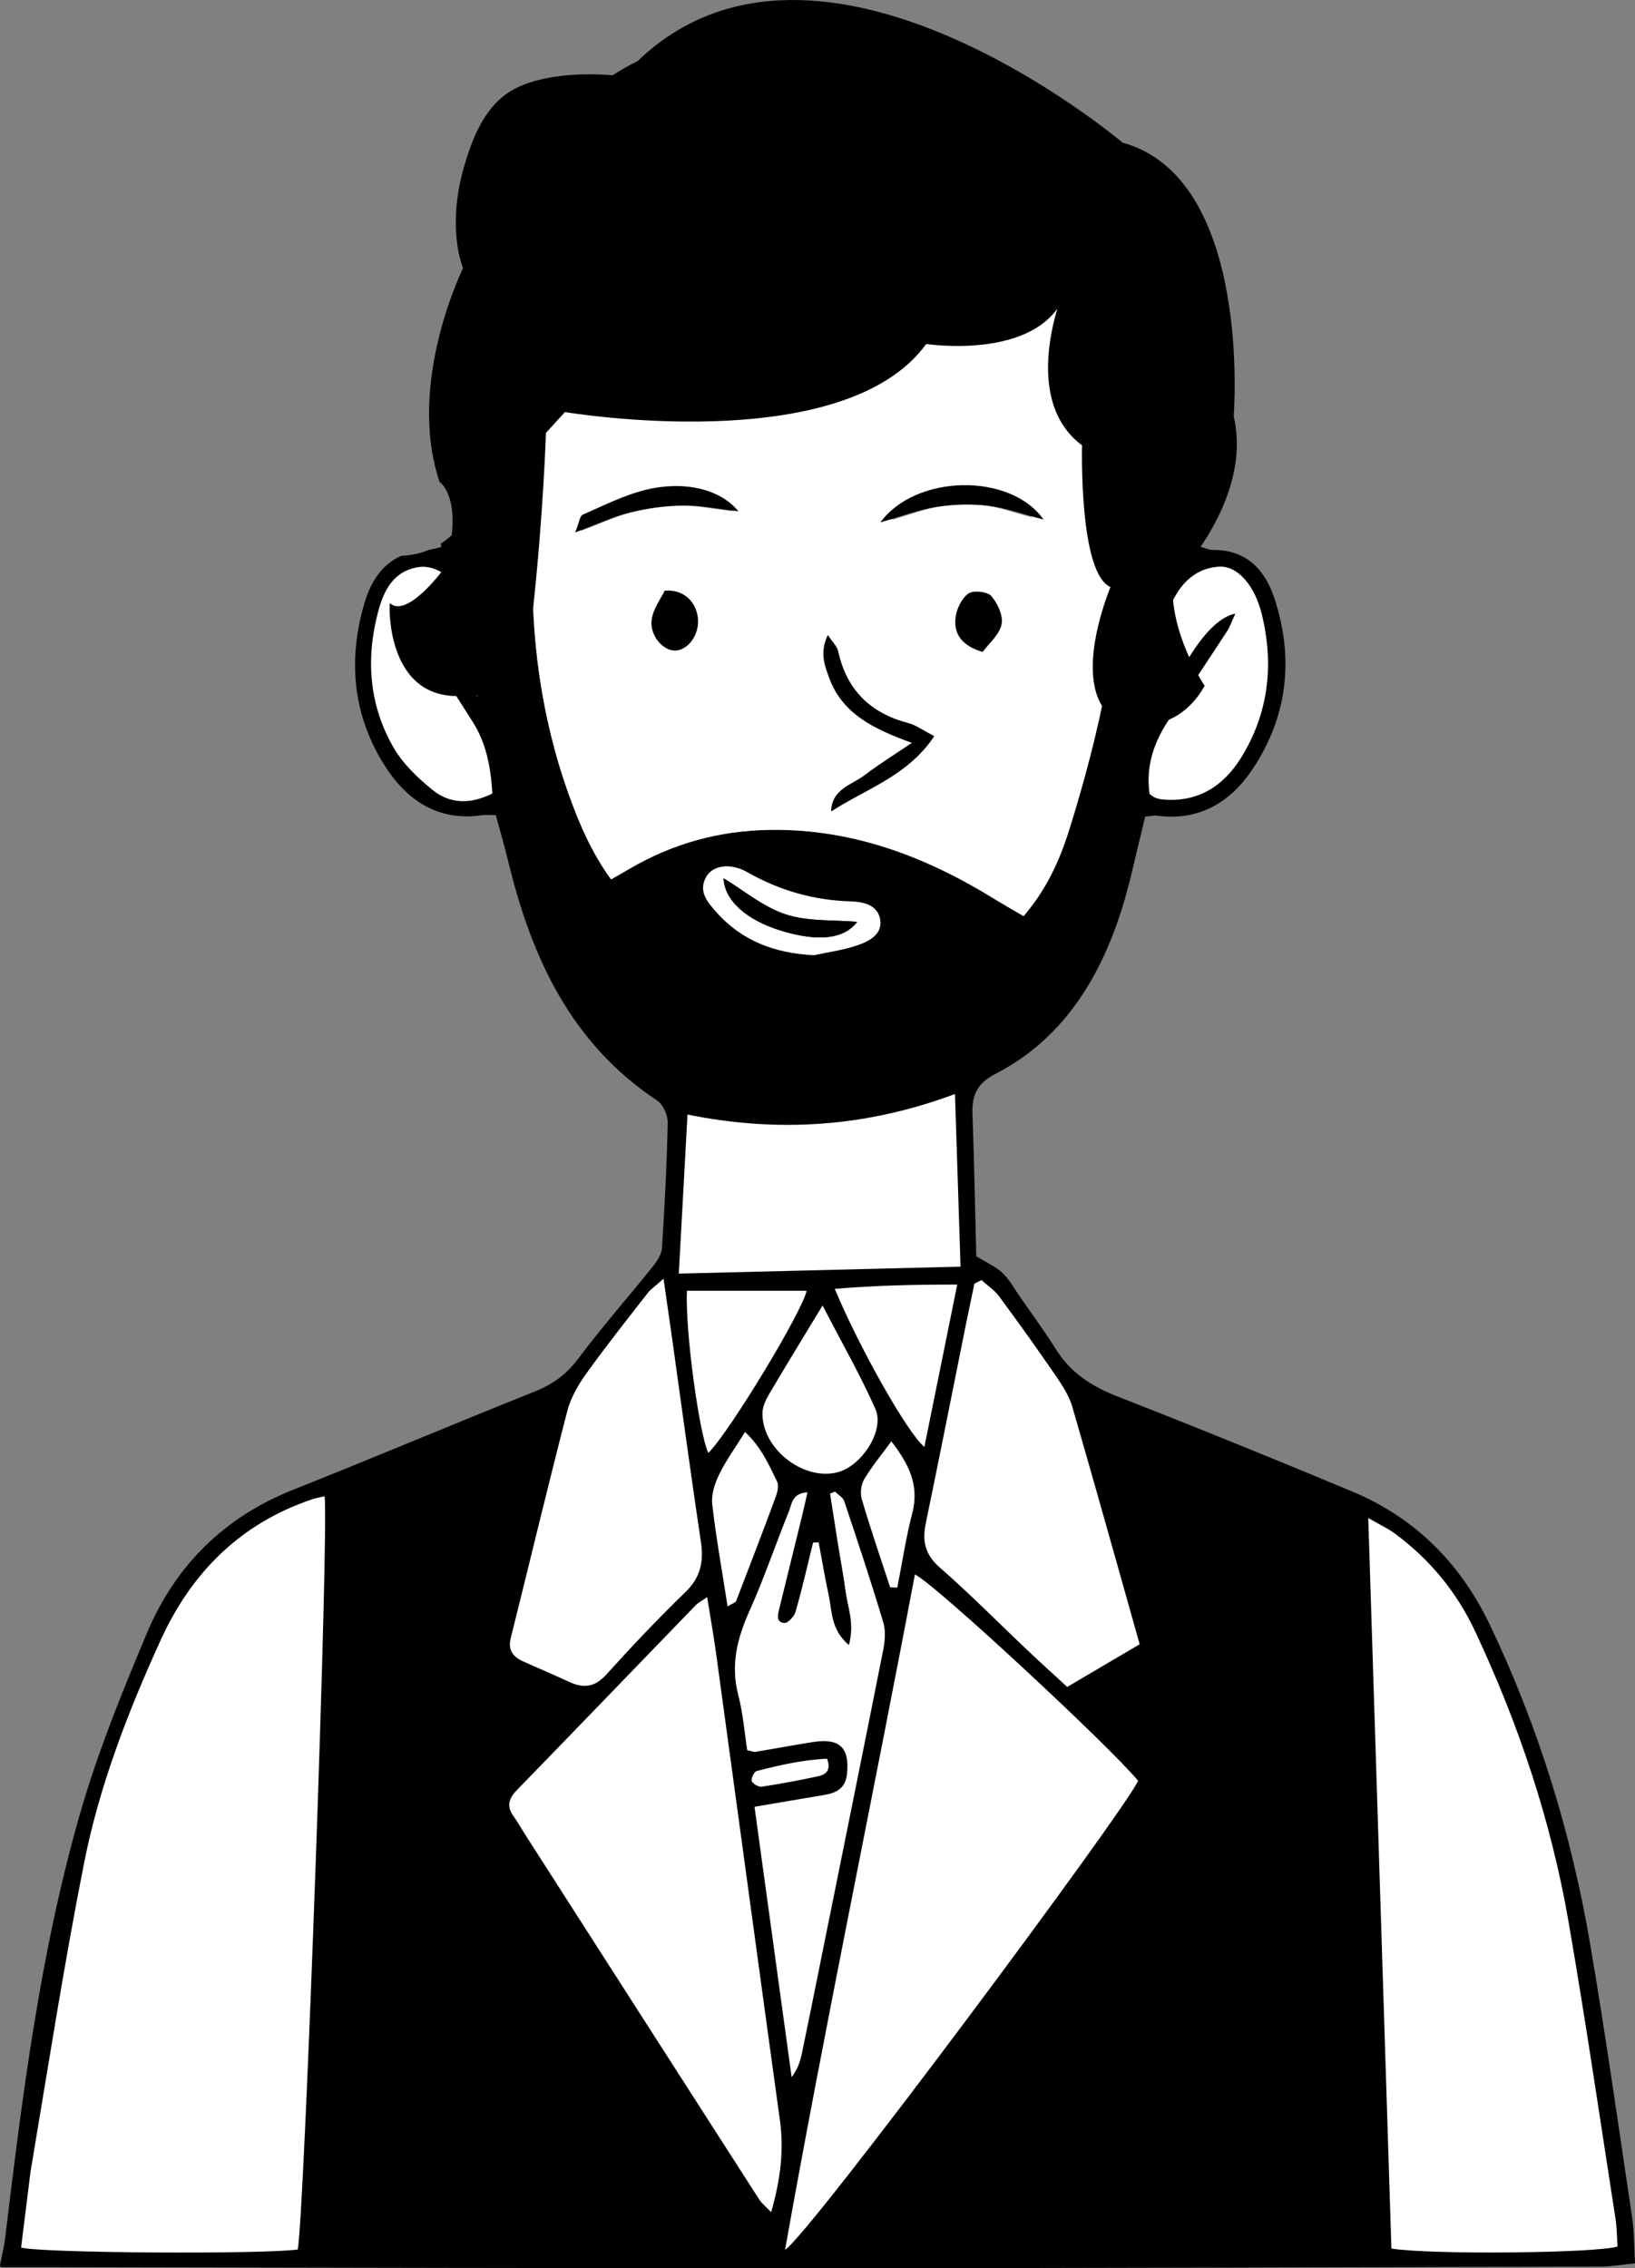 <?xml version="1.0" encoding="UTF-8"?>
<svg id="Capa_1" data-name="Capa 1" xmlns="http://www.w3.org/2000/svg" viewBox="0 0 416.21 577.25">
  <rect x="0" y="0" width="416.21" height="577.25" fill="#808080" stroke="none"/>
  <defs>
    <style>
      .cls-1 {
        stroke: #000;
        stroke-miterlimit: 10;
        stroke-width: .72px;
      }

      .cls-2, .cls-3, .cls-4 {
        stroke-width: 0px;
      }

      .cls-3 {
        fill: none;
      }

      .cls-4 {
        fill: #fff;
      }
    </style>
  </defs>
  <g>
    <path class="cls-2" d="m15.62,576.99c65.53.12,131.06.28,196.59.26,65.08-.02,130.15-.23,195.23-.41,2.8,0,5.61-.51,8.77-.82-.25-4.38-.19-8-.71-11.53-3.47-23.22-6.75-46.48-10.69-69.63-4.79-28.18-13.15-55.31-25.46-81.17-7.5-15.76-19.05-27.39-35.16-34.12-19.79-8.26-39.66-16.34-59.63-24.13-6.58-2.56-11.99-6.01-15.77-12.06-2.87-4.59-6.1-8.96-9.19-13.42-1.41-2.04-2.62-4.31-4.39-5.99-1.72-1.62-4.03-2.61-6.69-4.26-.3-11.95-.53-24.13-.97-36.3-.17-4.76,1.25-7.75,5.89-10.13,10.91-5.59,19.13-14.25,25.04-25.02,4.71-8.58,7.69-17.8,9.89-27.3,1.01-4.35,2.08-8.68,3.15-13.11,1.32-.12,2.21-.38,3.06-.26,10.69,1.42,18.65-3.44,24.23-11.78,8.95-13.37,10.64-28.15,5.65-43.42-2.41-7.38-7.17-12.54-15.8-12.43-.84.01-1.68-.43-3.55-.94.41-.53.71-.97,1.04-1.44-6.28-1.69-11.7-6.34-13.79-14.65-.02-.07-.04-.14-.06-.21-2.37-2.43-4.56-4.9-6.76-7.29-1.1,1.95-2.47,3.76-4.05,5.35.01.11,0,.23.02.34.31,1.96.69,3.9.91,5.87.05.44.07.89.1,1.34.21,1.13.31,2.25.26,3.36.04.46.05.92.11,1.37-.04-.27-.07-.55-.11-.82.1.67.09,1.28,0,1.88.02.34.04.68.04,1.05-.12,25.87-2.9,51.37-10.7,76.15-2.45,7.76-5.79,15.11-11.58,21.83-2.64-1.56-5.13-2.97-7.57-4.47-17.42-10.72-35.92-17.74-56.77-17.49-12.98.15-24.95,3.43-36.09,9.98-1.34.79-2.69,1.54-4.58,2.63-4.9-6.77-8.11-14.18-10.81-21.76-7.07-19.8-9.75-40.41-9.09-61.28.44-13.94,2.62-27.84,4.08-41.74.11-1.07.43-2.14.81-3.52,0-.67.03-1.34.1-2-15.24,8.28-13.42,23.79-21.65,37.74-1.84,3.12-4.18,5.45-6.77,7.11.05.29.1.57.15.86-1.45.33-2.28.64-3.08.7-2.29.97-4.71,1.44-7.16,1.55-4.72,2.11-7.67,6.33-9.36,12.1-4.16,14.17-2.98,27.89,4.68,40.49,5.59,9.19,13.59,15.11,25.3,13.42.88-.13,1.79-.02,3.49-.02,1.16,4.32,2.29,8.19,3.24,12.11,5.93,24.35,15.99,46.06,37.83,60.53,1.52,1.01,2.72,3.75,2.68,5.65-.22,10.61-.78,21.22-1.45,31.81-.1,1.59-1.17,3.32-2.23,4.63-6.35,7.92-13.06,15.55-19.15,23.66-3,4-6.52,6.51-11.09,8.33-20.54,8.2-40.92,16.82-61.48,24.99-17.58,6.99-29.96,19.33-37.18,36.48-6.29,14.96-12.45,30.1-16.94,45.66-10.36,35.91-14.87,72.97-19.35,109.98"/>
    <path class="cls-2" d="m303.47,166.09c-2.62,4.05-5.12,8.18-8.35,12.06-.05-7.91-.47-15.78,2.47-23.14,2.25-5.64,6.01-10.35,12.7-10.79,4.7-.31,9.11,4.65,10.95,12.23,3.11,12.83,1.67,25.21-5.38,36.5-4.46,7.14-10.95,11.3-19.83,10.52-.67-.06-1.34-.23-1.97-.46-.41-.14-.74-.48-1.41-.92-.99-6.59.86-12.69,4.51-18.32,5.04-7.76,10.19-15.44,15.25-23.19.69-1.06,1.09-2.32,2.06-4.42q-5.25,1.09-11,9.92Z"/>
    <path class="cls-2" d="m110.14,201.07c-3.77-3.05-7.53-6.63-9.93-10.76-6.27-10.83-7.14-22.67-3.94-34.68,1.43-5.35,3.9-10.31,10.24-11.29,4.76-.73,9.81,3.18,12.67,9.47.56,1.22,1.13,2.51,1.3,3.81.83,6.33,1.53,12.67,2.27,19.01l-1.52.59c-2.51-3.85-4.85-7.83-7.57-11.52-2.64-3.58-3.68-8.76-10.24-10.25,1.02,2.36,1.5,3.96,2.35,5.32,4.77,7.64,9.62,15.24,14.48,22.83,3.51,5.48,4.66,11.56,5.08,18.36-5.72,2.85-10.88,2.6-15.19-.89Z"/>
    <path class="cls-2" d="m179.78,223.13c1.61-2.83,6.05-3.66,10.4-1.19,8.25,4.69,16.94,7.18,26.41,7.46,3.12.09,6.85.88,7.47,4.6.63,3.8-2.8,5.54-5.74,6.56-3.56,1.24-7.39,1.73-11.1,2.54-9.86-.47-18.32-3.59-24.86-10.97-2.19-2.47-4.7-5.25-2.57-9Z"/>
    <path class="cls-2" d="m175.01,283.65c23.09,4.68,45.48,3.21,68.09-5.23.48,14.85.93,28.85,1.42,43.94-24.16.59-47.48,1.17-71.71,1.77.76-13.89,1.46-26.8,2.21-40.48Z"/>
    <path class="cls-2" d="m209.79,456.83c3.14-.52,5.46-1.69,5.83-5.4.67-6.61-1.85-9.13-8.61-8.08-4.9.76-9.78,1.69-14.67,2.5-.41.07-.87-.15-2.12-.4-.7-4.5-1.07-9.4-2.29-14.07-2.01-7.68-.23-14.52,2.91-21.52,3.69-8.22,6.58-16.8,9.97-25.17.77-1.9.79-4.66,4.74-4.89-.55,2.38-1.01,4.47-1.52,6.55-1.87,7.67-3.77,15.33-5.65,22.99-.38,1.56-.93,3.53,1.28,3.71.9.07,2.52-1.69,2.86-2.89,1.66-5.81,3-11.71,4.45-17.58.47-.02.94-.03,1.42-.05.84,4.46,1.58,8.94,2.54,13.38.89,4.11.51,8.82,5.16,12.75,1.47-5.41-.25-9.42-.81-13.46-.58-4.24-1.37-8.46-2.05-12.69-.66-4.12-1.29-8.25-1.94-12.37.41-.18.83-.36,1.24-.54.81.81,2.05,1.47,2.37,2.44,3.44,10.27,6.86,20.55,9.96,30.92.66,2.23.37,4.92-.1,7.28-5.23,26.33-10.57,52.64-15.88,78.96-1.56,7.74-3.11,15.48-4.72,23.21-.44,2.12-1.09,4.2-2.65,6.22-3.12-22.69-6.23-45.38-9.45-68.81,6.28-1.06,12-2.05,17.72-3Z"/>
    <path class="cls-2" d="m191.37,453.26c-.23-.64.61-2.37,1.26-2.54,5.94-1.53,11.93-2.89,17.91-3.12,1.13,2.99-.39,4.04-2.22,4.44-4.78,1.04-9.59,1.94-14.42,2.67-.8.12-2.27-.73-2.53-1.45Z"/>
    <path class="cls-2" d="m180.33,369.76c-2.27-4.37-5.95-31.17-5.46-41.26h30.46c-1.05,5.23-19.42,35.64-25,41.26Z"/>
    <path class="cls-2" d="m209.4,332.25c4.96,9.59,9.65,17.76,13.44,26.32,2.47,5.58-3.65,14.79-9.93,16.2-8.78,1.97-19.06-6.29-18.81-15.31.05-1.68.98-3.46,1.88-4.98,4.1-6.96,8.34-13.85,13.42-22.24Z"/>
    <path class="cls-2" d="m183.08,375.22c1.76-3.61,4.17-6.9,6.58-10.78,4.09,3.79,6.04,8.29,8.15,12.6.5,1.02.11,2.71-.34,3.91-3.29,8.89-6.69,17.73-10.1,26.57-.12.32-.72.45-2.14,1.29-1.41-9.08-2.95-17.51-3.91-26-.28-2.45.65-5.3,1.77-7.6Z"/>
    <path class="cls-2" d="m219.38,381.6c-.46-1.54-.22-3.74.59-5.11,1.91-3.24,4.35-6.16,6.92-9.67,4.47,5.77,7.18,11.18,5.33,18.29-1.62,6.22-2.56,12.6-3.81,18.92-.61-.02-1.22-.04-1.83-.06-2.43-7.45-4.98-14.86-7.2-22.37Z"/>
    <path class="cls-2" d="m212.5,328.01c10.21-.86,20.11-1.1,31.18-1.09-2.88,14.23-5.59,27.59-8.37,41.32-4.39-3.64-16.6-25.35-22.81-40.23Z"/>
    <path class="cls-2" d="m130.02,416.88c4.81-19.25,9.42-38.56,14.39-57.77.88-3.39,2.78-6.68,4.85-9.56,4.99-6.96,10.34-13.68,15.6-20.45.78-1,1.89-1.73,4.05-3.67.81,5.61,1.43,9.82,2.02,14.03,2.48,17.65,4.86,35.32,7.49,52.94.75,5.05-.07,9.04-3.93,12.77-6.97,6.74-13.65,13.8-20.15,21-2.94,3.26-5.84,3.55-9.51,1.83-3.88-1.81-7.84-3.46-11.74-5.23-2.53-1.15-3.83-2.86-3.07-5.9Z"/>
    <path class="cls-2" d="m7.75,552.83c4.41-26.24,8.49-52.54,13.64-78.63,3.9-19.74,11.18-38.54,19.53-56.84,7.85-17.2,20.31-29.65,38.53-35.79,1.02-.34,2.1-.52,3.15-.78,1.27,5.28-5.08,183.05-6.81,191.7-8.43,1.24-65.15.94-70.42-.49"/>
    <path class="cls-2" d="m196.31,562.99c-1.41-1.49-2.4-2.25-3.04-3.24-19.89-30.95-39.74-61.92-59.6-92.9-.97-1.52-1.85-3.11-2.9-4.57-1.75-2.44-1.4-4.41.68-6.56,15.26-15.7,30.45-31.49,45.68-47.22.59-.61,1.41-1.01,2.88-2.04.84,5.21,1.66,9.78,2.29,14.38,5.42,39.57,10.77,79.15,16.23,118.71,1.07,7.73.15,15.16-2.23,23.43Z"/>
    <path class="cls-2" d="m199.85,572.56c10.23-57.44,22.23-114.46,33.05-171.87,5.13,2.41,49.78,43.91,56.81,52.51-2.56,6.5-83.95,115.92-89.86,119.36Z"/>
    <path class="cls-2" d="m271.66,429.32c-3.55-3.27-6.72-6.12-9.81-9.05-7.54-7.13-14.84-14.53-22.65-21.36-3.81-3.33-4.47-6.77-3.52-11.35,3.44-16.56,6.7-33.15,10.04-49.73.75-3.72,1.55-7.43,2.32-11.14.6-.3,1.2-.61,1.8-.91,1.53,1.38,3.33,2.55,4.53,4.17,4.96,6.71,9.82,13.51,14.54,20.39,1.64,2.4,3.28,4.99,4.08,7.74,5.77,19.89,11.33,39.83,17.13,60.37-6.32,3.72-12.25,7.21-18.45,10.86Z"/>
    <path class="cls-2" d="m354.2,572.25c-1.95-61.57-3.9-122.98-5.89-185.92,3.14,1.82,5.1,2.72,6.79,3.97,8.88,6.56,15.7,14.84,20.4,24.85,11.08,23.6,19.33,48.17,23.78,73.86,4.35,25.11,8.03,50.34,11.95,75.52.38,2.41.37,4.89.53,7.2-5.17,1.69-47.57,2.14-57.57.52Z"/>
    <path class="cls-4" d="m141.02,93.61c26.17,9.17,30.75,9.61,51.7,6.61,6.93,7.58,13.13-7.75,24-6.73,10.91,1.02,20.19-11.19,28.18-18.93,8.24-2.67,51.68,6.37,34.71,14.44,7.27,9.65-9.11,36.59,2.93,39.34,3.95.9,3.09,3.11,3.07,6.76-.12,25.87-5.67,51.45-13.47,76.23-2.45,7.76-5.79,15.11-11.58,21.83-2.64-1.56-5.13-2.97-7.57-4.47-17.42-10.72-35.92-17.74-56.77-17.49-12.98.15-24.95,3.43-36.09,9.98-1.34.79-2.69,1.54-4.58,2.63-4.9-6.77-8.11-14.18-10.81-21.76-7.07-19.8-9.75-40.41-9.09-61.28.44-13.94,2.62-27.84,4.08-41.74.16-1.52.71-2.99,1.31-5.4Zm70.56,112.9c8.83-5.77,19.52-9.02,26.23-19.16-2.79-1.43-4.62-2.8-6.67-3.34-9.66-2.54-15.64-8.47-17.79-18.29-.27-1.22-1.4-2.26-2.61-4.1-2.08,4.41-.84,7.55.26,10.65,3.33,9.39,11.45,13.27,21.16,16.78-4.74,3.21-8.54,5.54-12.06,8.24-3.3,2.53-8.31,3.44-8.52,9.22Zm-25.06-76.42c-4.33-5.29-12.91-7.28-21.92-5.08-5.17,1.26-10.05,3.76-14.98,5.91-.66.29-.79,1.77-1.76,4.19,5.15-1.92,8.93-3.73,12.92-4.72,4.1-1.01,8.4-1.62,12.62-1.68,4.04-.06,8.1.81,13.13,1.38Zm40.46,2.21c4.87-1.39,8.52-2.82,12.31-3.4,3.72-.57,7.61-.69,11.34-.26,3.74.43,7.37,1.8,12.16,3.04-7.3-10.35-28.08-9.97-35.81.62Zm22.87,31.38c1.13-1.54,3.01-3.09,3.4-4.95.33-1.56-.7-3.82-1.86-5.12-.72-.81-3.26-1.06-4.14-.42-1.22.89-2.13,2.81-2.3,4.39-.32,2.93,1.2,5.03,4.89,6.11Zm-79.78-10.82c-.62,1.3-1.96,3.04-2.22,4.92-.38,2.7,1.97,5.31,4,5.25,2.2-.08,4.07-2.67,3.86-5.37-.22-2.8-2.32-5.07-5.64-4.8Z"/>
    <path class="cls-4" d="m7.75,552.83c4.41-26.24,8.49-52.54,13.64-78.63,3.9-19.74,11.18-38.54,19.53-56.84,7.85-17.2,20.31-29.65,38.53-35.79,1.02-.34,2.1-.52,3.15-.78,1.27,5.28-5.08,183.05-6.81,191.7-8.44,1.24-65.15.94-70.42-.49"/>
    <path class="cls-4" d="m354.2,572.25c-1.95-61.57-3.9-122.98-5.89-185.92,3.14,1.82,5.1,2.72,6.79,3.97,8.88,6.56,15.7,14.84,20.4,24.85,11.08,23.6,19.33,48.17,23.78,73.86,4.35,25.11,8.03,50.34,11.95,75.52.38,2.41.37,4.89.53,7.2-5.17,1.69-47.57,2.14-57.57.52Z"/>
    <path class="cls-4" d="m199.85,572.56c10.23-57.44,22.23-114.46,33.05-171.87,5.13,2.41,49.78,43.91,56.81,52.51-2.56,6.5-83.95,115.92-89.86,119.36Z"/>
    <path class="cls-4" d="m180.01,406.47c.84,5.21,1.66,9.78,2.29,14.38,5.42,39.57,10.77,79.15,16.23,118.71,1.07,7.73.15,15.16-2.23,23.43-1.41-1.49-2.4-2.25-3.04-3.24-19.89-30.95-39.74-61.92-59.6-92.9-.97-1.52-1.85-3.11-2.9-4.57-1.75-2.44-1.4-4.41.68-6.56,15.26-15.7,30.45-31.49,45.68-47.22.59-.61,1.41-1.01,2.88-2.04Z"/>
    <path class="cls-4" d="m249.84,325.78c1.53,1.38,3.33,2.55,4.53,4.18,4.96,6.71,9.82,13.51,14.54,20.39,1.64,2.4,3.28,4.99,4.08,7.74,5.77,19.88,11.33,39.83,17.13,60.37-6.32,3.72-12.25,7.21-18.45,10.86-3.55-3.27-6.72-6.12-9.81-9.05-7.54-7.13-14.84-14.53-22.65-21.36-3.81-3.33-4.47-6.77-3.52-11.35,3.44-16.56,6.7-33.15,10.04-49.73.75-3.72,1.55-7.43,2.32-11.14.6-.3,1.2-.61,1.8-.91Z"/>
    <path class="cls-4" d="m168.91,325.44c.81,5.61,1.43,9.82,2.02,14.03,2.48,17.65,4.86,35.32,7.49,52.94.75,5.05-.07,9.04-3.93,12.77-6.97,6.74-13.65,13.8-20.15,21-2.94,3.26-5.84,3.55-9.51,1.83-3.88-1.81-7.84-3.46-11.74-5.23-2.53-1.15-3.83-2.86-3.07-5.9,4.81-19.25,9.42-38.56,14.39-57.77.88-3.39,2.78-6.68,4.85-9.56,4.99-6.96,10.34-13.68,15.6-20.45.78-1,1.89-1.73,4.05-3.67Z"/>
    <path class="cls-4" d="m244.51,322.36c-24.16.59-47.47,1.17-71.71,1.77.76-13.89,1.46-26.8,2.21-40.48,23.09,4.68,45.48,3.21,68.09-5.23.48,14.85.93,28.85,1.42,43.94Z"/>
    <path class="cls-4" d="m205.56,379.8c-.55,2.38-1.01,4.47-1.52,6.55-1.88,7.67-3.77,15.33-5.65,22.99-.38,1.56-.93,3.53,1.28,3.71.9.07,2.52-1.69,2.86-2.89,1.66-5.81,3-11.71,4.45-17.58.47-.02.94-.03,1.42-.05.84,4.46,1.58,8.94,2.54,13.38.89,4.11.51,8.82,5.16,12.75,1.47-5.41-.25-9.42-.81-13.46-.58-4.25-1.37-8.46-2.05-12.69-.66-4.12-1.29-8.25-1.94-12.37.41-.18.83-.36,1.24-.54.81.81,2.05,1.47,2.37,2.44,3.44,10.27,6.86,20.55,9.96,30.92.66,2.23.37,4.92-.1,7.28-5.23,26.33-10.57,52.64-15.88,78.96-1.56,7.74-3.11,15.48-4.72,23.21-.44,2.12-1.09,4.2-2.65,6.22-3.12-22.69-6.23-45.38-9.45-68.81,6.28-1.06,12-2.05,17.72-3,3.14-.52,5.46-1.69,5.83-5.4.67-6.61-1.85-9.13-8.61-8.08-4.9.76-9.78,1.69-14.67,2.5-.41.07-.87-.15-2.12-.4-.7-4.5-1.07-9.4-2.29-14.07-2.01-7.68-.23-14.52,2.91-21.52,3.69-8.22,6.58-16.8,9.97-25.17.77-1.9.79-4.66,4.74-4.89Z"/>
    <path class="cls-4" d="m314.47,156.16q-5.25,1.09-11,9.93c-2.62,4.05-5.12,8.18-8.35,12.06-.05-7.91-.47-15.78,2.47-23.14,2.25-5.64,6.01-10.35,12.7-10.79,4.7-.31,9.11,4.65,10.95,12.23,3.11,12.83,1.67,25.21-5.38,36.5-4.46,7.14-10.95,11.3-19.83,10.52-.67-.06-1.34-.23-1.97-.46-.41-.14-.74-.48-1.41-.92-.99-6.59.86-12.69,4.51-18.32,5.04-7.76,10.19-15.44,15.25-23.19.69-1.06,1.09-2.32,2.06-4.42Z"/>
    <path class="cls-4" d="m125.33,201.95c-5.72,2.85-10.88,2.6-15.19-.89-3.77-3.05-7.53-6.63-9.93-10.76-6.27-10.83-7.14-22.67-3.94-34.68,1.42-5.35,3.9-10.31,10.25-11.29,4.76-.73,9.81,3.18,12.67,9.47.56,1.22,1.13,2.51,1.3,3.81.83,6.33,1.53,12.67,2.27,19.01-.51.2-1.02.4-1.52.59-2.51-3.85-4.85-7.83-7.57-11.52-2.64-3.58-3.68-8.76-10.24-10.25,1.02,2.36,1.5,3.96,2.35,5.32,4.77,7.64,9.62,15.24,14.48,22.83,3.51,5.48,4.66,11.56,5.08,18.36Z"/>
    <path class="cls-4" d="m209.4,332.25c4.96,9.59,9.65,17.76,13.44,26.32,2.47,5.58-3.65,14.79-9.93,16.2-8.78,1.97-19.06-6.29-18.81-15.31.05-1.68.98-3.46,1.88-4.98,4.1-6.96,8.34-13.85,13.42-22.24Z"/>
    <path class="cls-4" d="m174.87,328.5h30.46c-1.05,5.23-19.42,35.64-25,41.26-2.27-4.37-5.95-31.17-5.46-41.26Z"/>
    <path class="cls-4" d="m243.68,326.92c-2.88,14.23-5.59,27.59-8.37,41.32-4.39-3.64-16.6-25.35-22.81-40.23,10.21-.86,20.11-1.1,31.18-1.09Z"/>
    <path class="cls-4" d="m207.21,243.1c-9.86-.47-18.32-3.59-24.86-10.97-2.19-2.47-4.7-5.25-2.57-9,1.61-2.83,6.05-3.66,10.4-1.19,8.25,4.69,16.94,7.18,26.41,7.46,3.13.09,6.85.88,7.47,4.6.63,3.8-2.8,5.54-5.74,6.56-3.56,1.24-7.39,1.73-11.1,2.54Zm-23.01-19.57c.21,5.62,5.82,10.65,14.68,13.34,9.51,2.89,16.04,2.09,19.31-2.26-6.03-.53-12.47-.04-18.15-1.89-5.65-1.83-10.54-6-15.84-9.19Z"/>
    <path class="cls-4" d="m185.22,408.82c-1.41-9.08-2.95-17.51-3.91-26-.28-2.45.65-5.3,1.77-7.6,1.76-3.61,4.17-6.9,6.58-10.78,4.09,3.79,6.04,8.29,8.15,12.6.5,1.02.11,2.71-.34,3.91-3.29,8.89-6.69,17.73-10.1,26.57-.12.32-.72.45-2.14,1.29Z"/>
    <path class="cls-4" d="m226.59,403.97c-2.43-7.45-4.98-14.86-7.2-22.37-.46-1.54-.22-3.74.59-5.11,1.91-3.24,4.35-6.16,6.92-9.67,4.47,5.77,7.18,11.18,5.33,18.29-1.62,6.22-2.56,12.6-3.81,18.92-.61-.02-1.22-.04-1.83-.06Z"/>
    <path class="cls-4" d="m210.54,447.6c1.13,2.99-.39,4.04-2.22,4.44-4.78,1.04-9.59,1.94-14.42,2.67-.8.12-2.27-.73-2.53-1.45-.23-.64.61-2.37,1.26-2.54,5.94-1.53,11.93-2.89,17.91-3.12Z"/>
    <path class="cls-2" d="m211.58,206.51c.21-5.78,5.22-6.69,8.52-9.22,3.52-2.7,7.33-5.03,12.06-8.24-9.71-3.51-17.83-7.39-21.16-16.78-1.1-3.1-2.34-6.24-.26-10.65,1.21,1.85,2.34,2.88,2.61,4.1,2.15,9.82,8.13,15.75,17.79,18.29,2.05.54,3.89,1.91,6.67,3.34-6.71,10.13-17.4,13.39-26.23,19.16Z"/>
    <path class="cls-2" d="m187.97,130.12c-5.4-.62-9.76-1.55-14.11-1.49-4.54.06-9.15.71-13.56,1.8-4.28,1.06-8.35,3-13.88,5.07,1.05-2.59,1.19-4.19,1.89-4.5,5.29-2.31,10.54-4.99,16.1-6.35,9.68-2.37,18.91-.22,23.56,5.46Z"/>
    <path class="cls-2" d="m224.11,132.95c8.97-12.28,33.09-12.73,41.55-.72-5.56-1.44-9.77-3.03-14.11-3.53-4.33-.5-8.85-.36-13.16.3-4.39.68-8.63,2.33-14.28,3.94Z"/>
    <path class="cls-2" d="m250.15,165.92c-5.21-1.52-7.37-4.5-6.92-8.64.24-2.23,1.53-4.94,3.25-6.2,1.24-.91,4.83-.55,5.85.59,1.63,1.85,3.09,5.04,2.63,7.24-.56,2.64-3.22,4.83-4.81,7Z"/>
    <path class="cls-2" d="m169.22,150.32c4.97-.4,8.12,3.01,8.46,7.2.32,4.04-2.48,7.93-5.79,8.05-3.05.1-6.56-3.81-6-7.87.39-2.83,2.4-5.44,3.33-7.38Z"/>
    <path class="cls-2" d="m184.2,223.53c5.3,3.19,10.19,7.36,15.84,9.19,5.68,1.84,12.12,1.36,18.15,1.89-3.27,4.35-9.8,5.16-19.31,2.26-8.86-2.69-14.46-7.73-14.68-13.34Z"/>
    <path class="cls-1" d="m285.61,36.63S208.51-28.62,162.45,15.92c0,0-26.24,10.9-43.99,51.93,0,0-14.72,29.27-6.25,54.59,0,0,6.48,4.34,1.44,22.03,0,0-9.05,12.76-14.12,9.7,0,0-.93,24.63,19.29,22.49,0,0,13.79,3.18,16.47-21.34,2.68-24.52,3.33-45.29,3.33-45.29l5.06-5.55s70.93,12.07,91.93-17.32c0,0,28.38,4.44,35.21-12.33,0,0-10.95,26.67,4.99,38.33,0,0-.88,33.22,7.35,36.05,0,0-11.44,26.62,1.66,34.09,0,0,13.41,5.05,21.42-8.73,0,0-8.99-13.4-8.06-26.69,0,0,20.57-20.4,15.51-41.9,0,0,4.87-60.33-28.07-69.35Z"/>
    <g>
      <path class="cls-2" d="m124.7,77.95c-11.92-11.11-8.51-31.82-2.17-44.88,2.06-4.24,5.1-7.94,9.43-9.97,10.15-4.75,24.53-3.54,35.17-1.62,1.56.28,3.4.85,3.82,2.38"/>
      <path class="cls-2" d="m124.87,77.79c-4.18-4.45-6.52-10.08-7.16-16.12s.16-12.49,1.85-18.46c.81-2.84,1.81-5.64,3.03-8.32,1.37-3.02,3.07-5.89,5.53-8.17s5.77-3.71,9.11-4.6,7.1-1.33,10.71-1.44,7.31.09,10.94.47c1.75.19,3.5.42,5.24.69,1.52.24,3.22.36,4.64.97.57.24,1.19.61,1.41,1.23.34.98,1.88.64,1.59-.4-.48-1.69-2.04-2.49-3.64-2.87-1.69-.41-3.45-.62-5.16-.86-3.75-.54-7.54-.9-11.33-.98s-7.77.12-11.59.8c-3.53.63-7.21,1.66-10.27,3.59-5.87,3.7-8.85,10.35-10.92,16.72s-3.13,12.76-2.73,19.26,2.35,12.55,6.68,17.21c.53.58,1.13,1.1,1.74,1.6.22.18.54-.1.33-.32h0Z"/>
    </g>
  </g>
  <line class="cls-3" x1="1.1" y1="571.28" x2=".26" y2="576.3"/>
  <path class="cls-2" d="m1.18,570.55v2.26c0,.64.99.65.99.01v-1.12c0-.64-.99-.65-.99-.01v4.78c0,.64.99.65.99.01v-4.78c0-.64-.99-.65-.99-.01v1.12h.99v-2.25c0-.64-.99-.65-.99-.01h0Z"/>
  <path class="cls-2" d="m15.64,575.99H.68c-.64,0-.65.99-.01.99h14.96c.64,0,.65-.99.01-.99h0Z"/>
  <path class="cls-2" d="m1.14,570.85v5.16c0,.64.99.65.99.01v-.38c0-.64-.99-.65-.99-.01v.38c0,.64.99.65.99.01v-5.16c0-.64-.99-.65-.99-.01h0Z"/>
  <path class="cls-2" d="m13.09,575.29c-1.07.08-2.14.05-3.2-.1l-.14.97c1.43-.1,2.86-.12,4.28.14l.14-.97-7.22.07v.99c1.08-.03,2.17-.07,3.26-.1v-.99c-1.31.05-2.64.05-3.97-.03s-2.59-.26-3.89-.08l.62.49c-.16-1.52,0-3,.47-4.45.09-.27-.11-.52-.34-.61-1.12-.45-1.17,1.53-1.15,2.15.03,1.04.48,1.99,1.46,2.43,1.04.47,2.29.44,3.4.37,1.36-.08,2.72-.21,4.08-.37l-.11-.98c-.93.14-1.86.28-2.78.42-.55.08-.45,1.02.11.98,1.34-.09,2.68-.12,4.02-.08v-.99c-1.57-.01-3.15-.02-4.73-.03-.75,0-1.5-.02-2.26,0-.41,0-.82.03-1.23.07-.31.03-.69.17-1,.13l.35.15s.23-1.1.28-1.31c.12-.52.24-1.04.38-1.55l-.97-.14c-.39,3.35,4.41,2.93,6.47,2.88l-.11-.98c-1.12.17-2.26.26-3.39.25-.49,0-1.07.04-1.54-.07-.37-.08-.34-.2-.38-.6-.03-.28-.02-.56,0-.84l-.63.47c1.56.64,3.13,1.24,4.83,1.3.55.02.7-.87.14-.97l-3.2-.61c-.62-.12-.9.84-.27.96l3.2.61.14-.97c-1.61-.06-3.1-.66-4.57-1.27-.31-.13-.61.19-.63.47-.04.61-.07,1.55.29,2.08.31.47,1.14.37,1.62.4,1.55.08,3.1-.01,4.64-.25.56-.09.44-.99-.11-.98-1.19.02-2.38.05-3.57-.09-1.06-.13-2.07-.54-1.92-1.79.06-.56-.83-.68-.97-.14-.15.59-.3,1.18-.43,1.78-.1.48-.33,1.07-.25,1.57.06.35.31.61.67.63.55.04,1.16-.17,1.73-.2,2.47-.1,4.97.01,7.45.03.64,0,.65-.97.01-.99-1.34-.04-2.68-.01-4.02.08l.11.98c.93-.14,1.86-.28,2.78-.42.55-.08.45-1.04-.11-.98-1.73.2-3.51.43-5.25.39-.75-.02-1.83-.05-2.35-.69-.24-.29-.33-.67-.35-1.03-.02-.22,0-.44.02-.66.01-.14.03-.28.05-.42.11-.21.05-.29-.18-.23l-.34-.61c-.5,1.52-.67,3.11-.51,4.71.04.34.27.54.62.49,1.28-.18,2.59.05,3.87.12s2.5.07,3.75.02c.63-.03.65-1.01.01-.99l-3.27.1c-.64.02-.65,1-.01.99l7.22-.07c.54,0,.71-.87.14-.97-1.5-.27-3.01-.28-4.53-.18-.52.04-.73.89-.14.97,1.15.17,2.29.22,3.45.14.63-.05.65-1.04.01-.99h0Z"/>
  <path class="cls-2" d="m1.15,571.42v.02c.02-.08.05-.17.07-.25l-.02.04.19-.18-.04.02.24-.06h-.04c.14.08.29.17.43.26l-.03-.04.04.37v-.04c-.07.1-.15.2-.23.3l.04-.02-.72-.57c-.35,1.7-.71,3.4-1.06,5.1-.05.26.07.54.34.61.25.07.56-.08.61-.34.35-1.7.71-3.4,1.06-5.1.09-.42-.32-.77-.72-.57-.45.23-.36.93.15,1.02s.75-.39.65-.81c-.15-.62-1.11-.38-.96.24h0Z"/>
</svg>